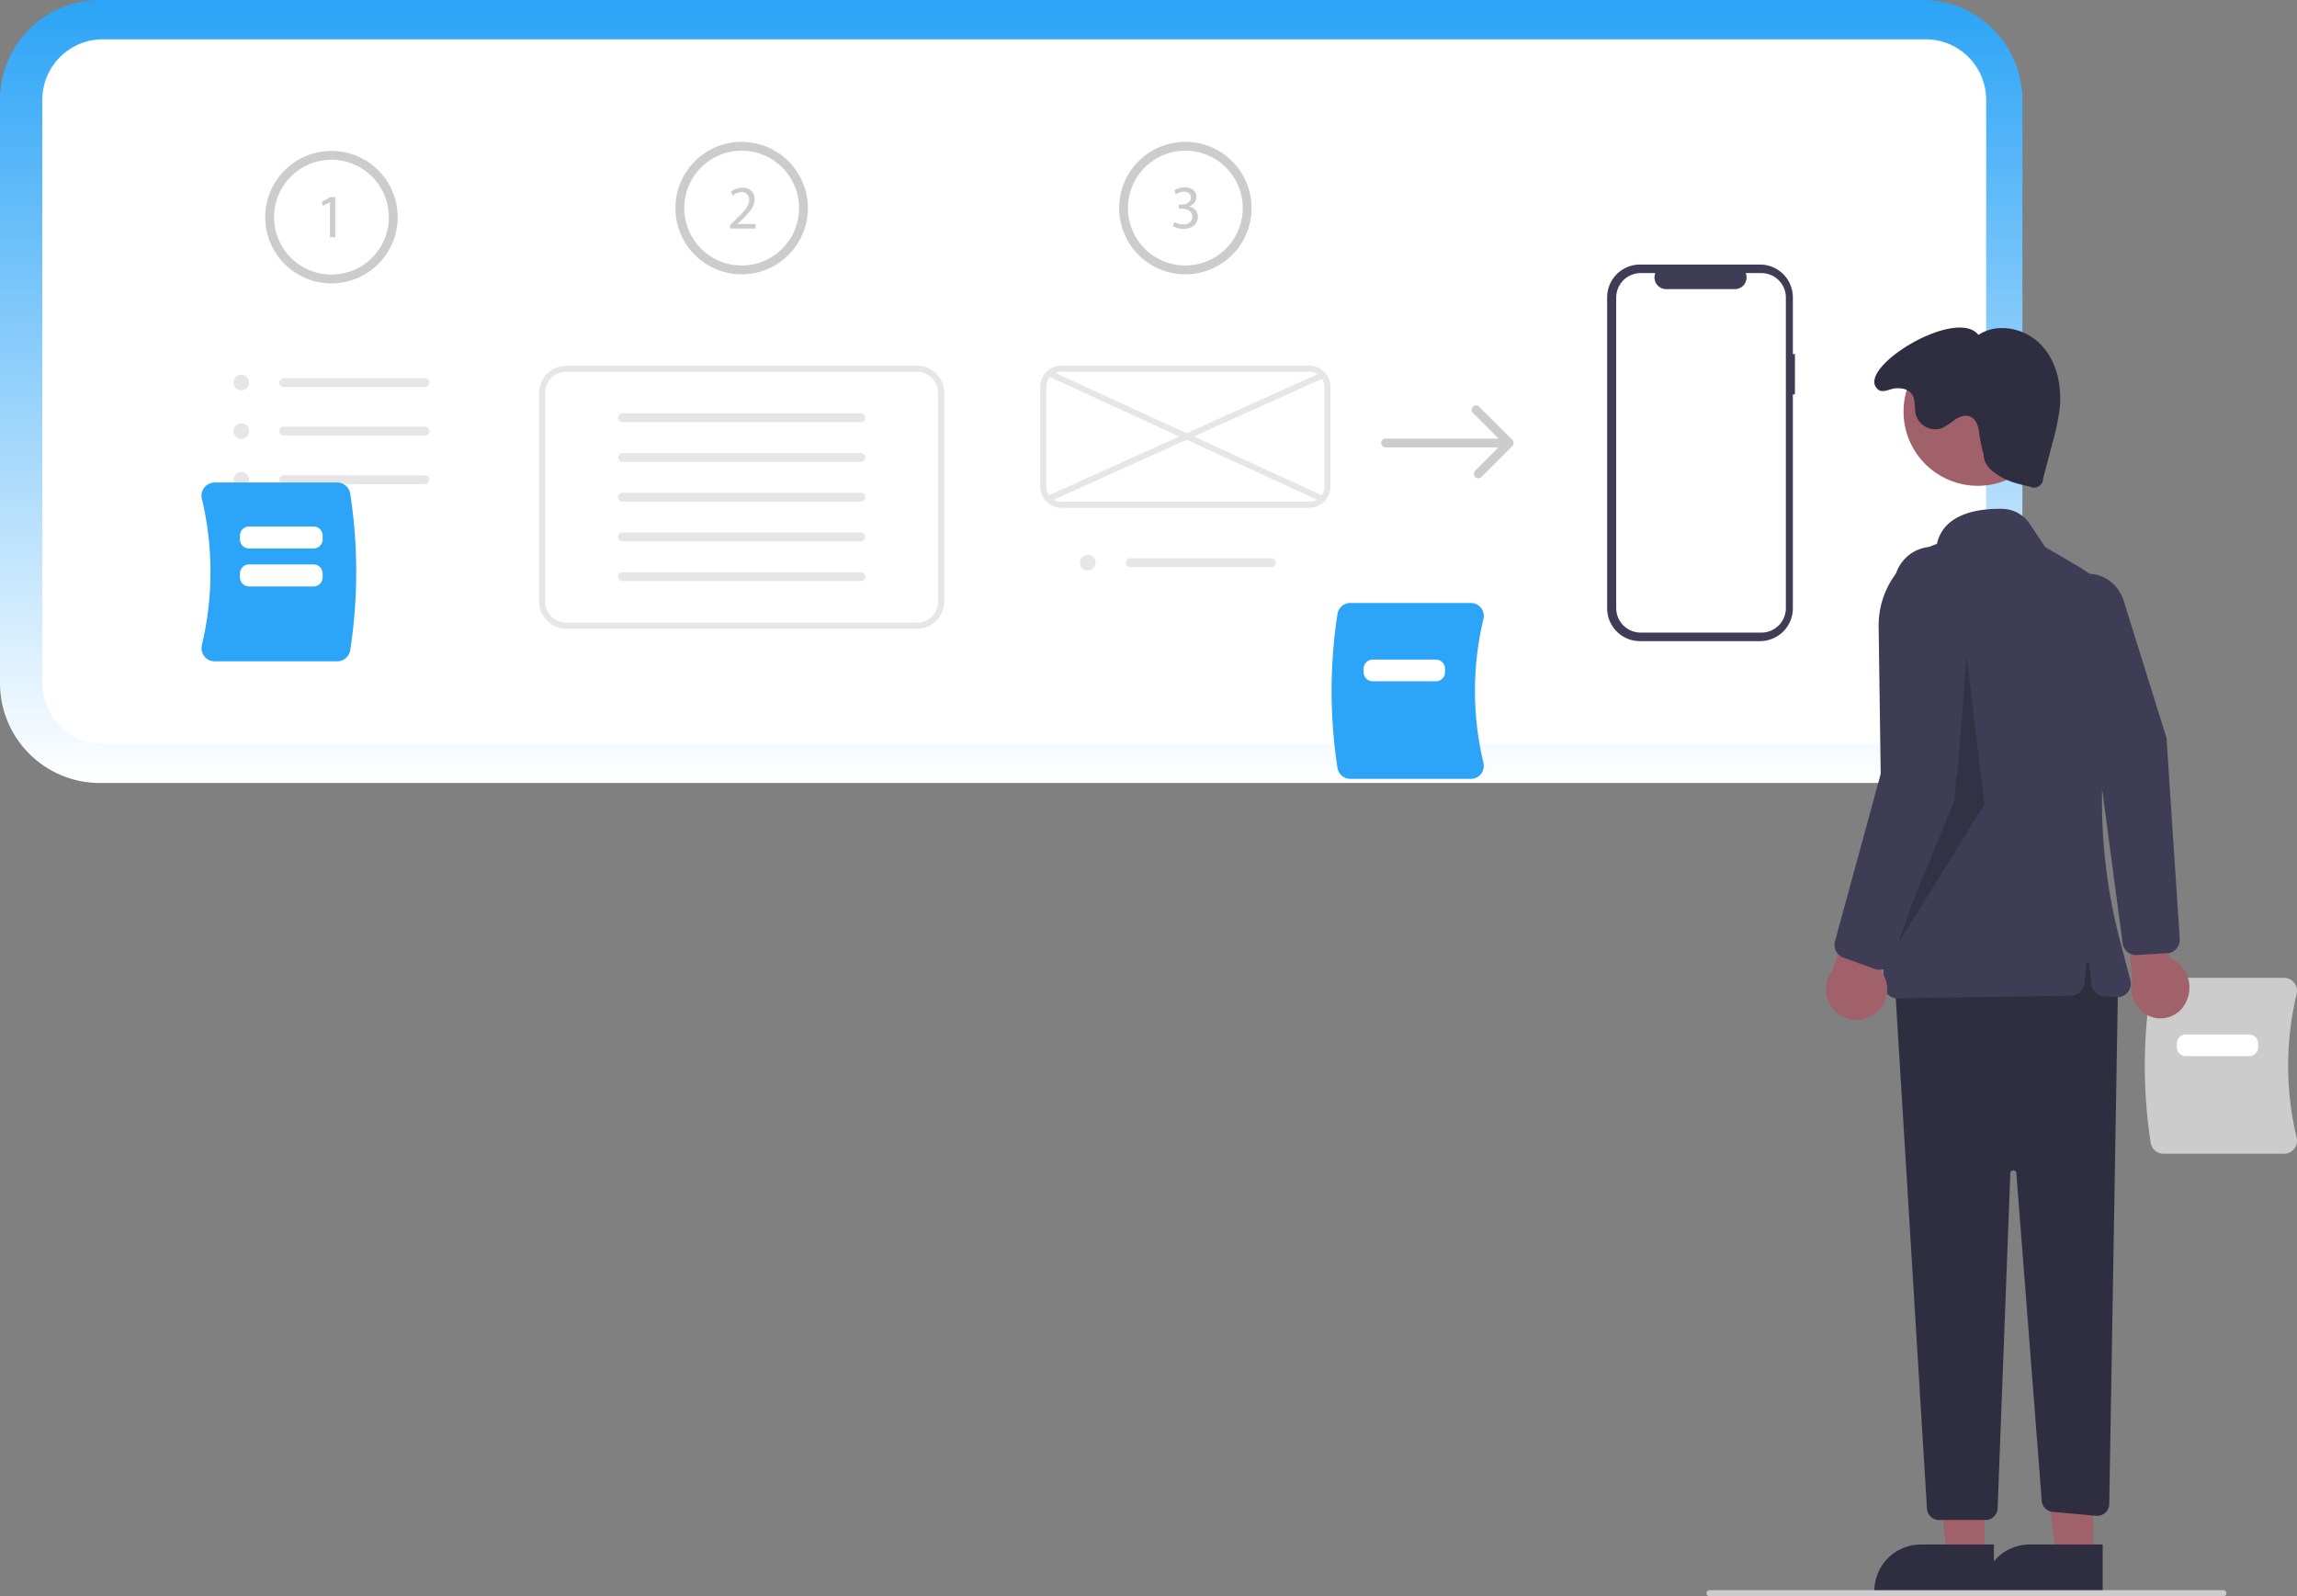 <svg xmlns="http://www.w3.org/2000/svg" xmlns:xlink="http://www.w3.org/1999/xlink" viewBox="0 0 1956.442 1359.519">
  <rect x="0" y="0" width="1956.442" height="1359.519" fill="#808080" stroke="none"/>
  <defs>
    <linearGradient id="linear-gradient" x1="0.5" x2="0.5" y2="1" gradientUnits="objectBoundingBox">
      <stop offset="0" stop-color="#2ca4f7"/>
      <stop offset="1" stop-color="#fff"/>
    </linearGradient>
  </defs>
  <g id="Group_5" data-name="Group 5" transform="translate(-181.768 -4649)">
    <path id="Path_75" data-name="Path 75" d="M1944.4,852.885H391.768a85.066,85.066,0,0,1-84.97-84.97V270.97A85.066,85.066,0,0,1,391.768,186H1944.4a85.066,85.066,0,0,1,84.97,84.97V767.915a85.066,85.066,0,0,1-84.97,84.97Z" transform="translate(-125.03 4463)" fill="url(#linear-gradient)"/>
    <path id="Path_76" data-name="Path 76" d="M372.3,199a51.556,51.556,0,0,0-51.5,51.5V747.442a51.556,51.556,0,0,0,51.5,51.5H1924.928a51.556,51.556,0,0,0,51.5-51.5V250.5a51.556,51.556,0,0,0-51.5-51.5Z" transform="translate(-102.982 4483.473)" fill="#fff"/>
    <path id="Path_77" data-name="Path 77" d="M450.941,348.738a56.406,56.406,0,1,1,56.406-56.406h0a56.469,56.469,0,0,1-56.406,56.406Zm0-105.292a48.886,48.886,0,1,0,48.885,48.886h0a48.941,48.941,0,0,0-48.885-48.886Z" transform="translate(13.142 4541.625)" fill="#ccc"/>
    <path id="Path_78" data-name="Path 78" d="M420.208,255.5h-.1l-5.953,3.213-.894-3.529,7.479-4h3.951v34.24h-4.478Z" transform="translate(42.626 4565.654)" fill="#ccc"/>
    <path id="Path_79" data-name="Path 79" d="M390.444,323.2a6.621,6.621,0,1,0-6.388-6.388A6.621,6.621,0,0,0,390.444,323.2Z" transform="translate(-3.366 4658.224)" fill="#e6e6e6"/>
    <path id="Path_80" data-name="Path 80" d="M390.444,339.267a6.621,6.621,0,1,0-6.388-6.388,6.621,6.621,0,0,0,6.388,6.388Z" transform="translate(-3.366 4683.523)" fill="#e6e6e6"/>
    <path id="Path_81" data-name="Path 81" d="M390.444,355.331a6.621,6.621,0,1,0-6.388-6.388A6.621,6.621,0,0,0,390.444,355.331Z" transform="translate(-3.366 4708.823)" fill="#e6e6e6"/>
    <path id="Path_82" data-name="Path 82" d="M523.267,318.6H402.934a3.76,3.76,0,0,1,0-7.521H523.267a3.76,3.76,0,1,1,0,7.521Z" transform="translate(20.446 4659.973)" fill="#e6e6e6"/>
    <path id="Path_83" data-name="Path 83" d="M523.27,334.66H402.936a3.76,3.76,0,1,1-.008-7.521H523.27a3.76,3.76,0,1,1,.008,7.521Z" transform="translate(20.444 4685.273)" fill="#e6e6e6"/>
    <path id="Path_84" data-name="Path 84" d="M523.267,350.725H402.934a3.76,3.76,0,0,1,0-7.521H523.267a3.76,3.76,0,1,1,.008,7.521Z" transform="translate(20.446 4710.573)" fill="#e6e6e6"/>
    <path id="Path_85" data-name="Path 85" d="M586.633,345.738a56.406,56.406,0,1,1,56.407-56.406A56.406,56.406,0,0,1,586.633,345.738Zm0-105.292a48.886,48.886,0,1,0,48.886,48.886h0a48.942,48.942,0,0,0-48.885-48.886Z" transform="translate(226.835 4536.9)" fill="#ccc"/>
    <path id="Path_86" data-name="Path 86" d="M548.258,282.914v-2.846l3.632-3.529c8.748-8.321,12.7-12.75,12.75-17.91a6.106,6.106,0,0,0-6.794-6.687,11.668,11.668,0,0,0-7.271,2.894l-1.476-3.265a15.036,15.036,0,0,1,9.695-3.478,9.635,9.635,0,0,1,10.481,9.956c0,6.32-4.583,11.432-11.8,18.383l-2.74,2.53v.1h15.383v3.849Z" transform="translate(255.232 4560.729)" fill="#ccc"/>
    <path id="Path_87" data-name="Path 87" d="M806.989,530.977H508.307A23.2,23.2,0,0,1,485.133,507.8V330.139a23.2,23.2,0,0,1,23.174-23.174H806.989a23.2,23.2,0,0,1,23.174,23.174V507.8a23.2,23.2,0,0,1-23.173,23.174Z" transform="translate(155.82 4653.501)" fill="#fff"/>
    <path id="Path_88" data-name="Path 88" d="M718.067,330.238H515a3.76,3.76,0,0,1-.008-7.521H718.067a3.76,3.76,0,0,1,.008,7.521Z" transform="translate(196.933 4678.308)" fill="#e6e6e6"/>
    <path id="Path_89" data-name="Path 89" d="M718.067,343.382H515a3.76,3.76,0,0,1-.008-7.521H718.067a3.76,3.76,0,0,1,0,7.521Z" transform="translate(196.933 4699.008)" fill="#e6e6e6"/>
    <path id="Path_90" data-name="Path 90" d="M718.067,356.526H515A3.76,3.76,0,0,1,515,349H718.067a3.76,3.76,0,0,1,.008,7.521Z" transform="translate(196.933 4719.708)" fill="#e6e6e6"/>
    <path id="Path_91" data-name="Path 91" d="M718.067,369.67H515a3.76,3.76,0,0,1-.008-7.521H718.067a3.76,3.76,0,0,1,0,7.521Z" transform="translate(196.933 4740.407)" fill="#e6e6e6"/>
    <path id="Path_92" data-name="Path 92" d="M718.064,382.814H515a3.76,3.76,0,0,1,0-7.521H718.064a3.76,3.76,0,0,1,.008,7.521Z" transform="translate(196.935 4761.107)" fill="#e6e6e6"/>
    <path id="Path_93" data-name="Path 93" d="M806.989,530.977H508.307A23.2,23.2,0,0,1,485.133,507.8V330.139a23.2,23.2,0,0,1,23.174-23.174H806.989a23.2,23.2,0,0,1,23.174,23.174V507.8a23.2,23.2,0,0,1-23.173,23.174ZM508.307,312.115a18.044,18.044,0,0,0-18.024,18.024V507.8a18.044,18.044,0,0,0,18.024,18.024H806.989A18.044,18.044,0,0,0,825.013,507.8V330.139a18.044,18.044,0,0,0-18.024-18.024Z" transform="translate(155.82 4653.501)" fill="#e6e6e6"/>
    <path id="Path_94" data-name="Path 94" d="M733.4,345.738a56.406,56.406,0,1,1,56.407-56.406A56.406,56.406,0,0,1,733.4,345.738Zm0-105.292a48.886,48.886,0,1,0,48.886,48.886h0A48.942,48.942,0,0,0,733.4,240.446Z" transform="translate(457.978 4536.9)" fill="#ccc"/>
    <path id="Path_95" data-name="Path 95" d="M696.015,277.457a15.524,15.524,0,0,0,7.583,2.159c5.956,0,7.8-3.793,7.745-6.636-.052-4.8-4.374-6.849-8.846-6.849h-2.585v-3.478H702.5c3.371,0,7.638-1.737,7.638-5.795,0-2.74-1.741-5.163-6.008-5.163a12.526,12.526,0,0,0-6.845,2.269l-1.212-3.371a16.251,16.251,0,0,1,8.953-2.637c6.742,0,9.8,4,9.8,8.167a8.5,8.5,0,0,1-6.324,8.057v.107a8.916,8.916,0,0,1,7.638,8.8c0,5.479-4.267,10.275-12.482,10.275a17.372,17.372,0,0,1-8.9-2.321Z" transform="translate(485.938 4560.574)" fill="#ccc"/>
    <path id="Path_96" data-name="Path 96" d="M670.444,382.789a6.621,6.621,0,1,0-6.388-6.388A6.621,6.621,0,0,0,670.444,382.789Z" transform="translate(437.591 4752.065)" fill="#e6e6e6"/>
    <path id="Path_97" data-name="Path 97" d="M803.267,378.183H682.934a3.76,3.76,0,0,1,0-7.521H803.267a3.76,3.76,0,0,1,.008,7.521Z" transform="translate(461.403 4753.814)" fill="#e6e6e6"/>
    <path id="Path_98" data-name="Path 98" d="M880.066,427.983H668.929A18.044,18.044,0,0,1,650.9,409.959v-84.97a18.044,18.044,0,0,1,18.024-18.024H880.066a18.044,18.044,0,0,1,18.024,18.024v84.97a18.044,18.044,0,0,1-18.024,18.024ZM668.929,312.115a12.889,12.889,0,0,0-12.874,12.874v84.97a12.889,12.889,0,0,0,12.874,12.874H880.066a12.889,12.889,0,0,0,12.874-12.874v-84.97a12.889,12.889,0,0,0-12.874-12.874Z" transform="translate(416.885 4653.501)" fill="#e6e6e6"/>
    <rect id="Rectangle_3" data-name="Rectangle 3" width="256.858" height="5.149" transform="translate(1073.397 5071.592) rotate(-24.262)" fill="#e6e6e6"/>
    <rect id="Rectangle_4" data-name="Rectangle 4" width="5.149" height="256.22" transform="translate(1074.354 4969.424) rotate(-65.351)" fill="#e6e6e6"/>
    <path id="Path_99" data-name="Path 99" d="M875.938,350.243a3.625,3.625,0,0,0-.549-.826h0l-28.2-28.2a3.76,3.76,0,1,0-5.318,5.317l21.784,21.784H767.439a3.76,3.76,0,1,0,0,7.521h96.214l-19.9,19.9a3.76,3.76,0,0,0,5.318,5.318l26.32-26.32,0,0A3.709,3.709,0,0,0,875.938,350.243Z" transform="translate(594.487 4674.207)" fill="#ccc"/>
    <path id="Path_100" data-name="Path 100" d="M998.361,349.728H996.6V301.45a27.942,27.942,0,0,0-27.942-27.942H866.373a27.942,27.942,0,0,0-27.942,27.942V566.306a27.942,27.942,0,0,0,27.942,27.942H968.657A27.942,27.942,0,0,0,996.6,566.306V384.093h1.762Z" transform="translate(712.211 4600.811)" fill="#3f3d56"/>
    <path id="Path_101" data-name="Path 101" d="M985.935,297.2V561.665a20.868,20.868,0,0,1-20.867,20.868H862.294a20.868,20.868,0,0,1-20.868-20.867V297.2a20.868,20.868,0,0,1,20.867-20.868h12.468a9.919,9.919,0,0,0,9.18,13.658h58.6a9.919,9.919,0,0,0,9.18-13.658h13.349A20.868,20.868,0,0,1,985.935,297.2Z" transform="translate(716.927 4605.257)" fill="#fff"/>
    <path id="Path_102" data-name="Path 102" d="M375.895,493.639a11.306,11.306,0,0,1-2.113-9.7,267.788,267.788,0,0,0,0-124.38,11.308,11.308,0,0,1,2.114-9.7,11.117,11.117,0,0,1,8.781-4.255H489.027a11.259,11.259,0,0,1,11.089,9.437,438.338,438.338,0,0,1,0,133.41,11.259,11.259,0,0,1-11.089,9.437H384.676A11.117,11.117,0,0,1,375.895,493.639Z" transform="translate(-20.051 4714.361)" fill="#2ca4f7"/>
    <path id="Path_103" data-name="Path 103" d="M448.868,378.887H393.9a7.733,7.733,0,0,1-7.724-7.724v-3.28a7.733,7.733,0,0,1,7.725-7.725h54.971a7.733,7.733,0,0,1,7.725,7.725v3.28a7.733,7.733,0,0,1-7.725,7.725Z" transform="translate(-0.029 4737.271)" fill="#fff"/>
    <path id="Path_104" data-name="Path 104" d="M448.868,391.434H393.9a7.733,7.733,0,0,1-7.724-7.724v-3.28a7.733,7.733,0,0,1,7.725-7.725h54.971a7.733,7.733,0,0,1,7.725,7.725v3.28a7.733,7.733,0,0,1-7.725,7.725Z" transform="translate(-0.029 4757.032)" fill="#fff"/>
    <path id="Path_105" data-name="Path 105" d="M752.3,525.988a431.256,431.256,0,0,1,0-131.254,11.076,11.076,0,0,1,10.909-9.284H865.878a10.934,10.934,0,0,1,8.639,4.187,11.12,11.12,0,0,1,2.079,9.539,263.48,263.48,0,0,0,0,122.37,11.117,11.117,0,0,1-2.078,9.539,10.934,10.934,0,0,1-8.639,4.187H763.212A11.076,11.076,0,0,1,752.3,525.988Z" transform="translate(568.662 4777.103)" fill="#2ca4f7"/>
    <path id="Path_106" data-name="Path 106" d="M819.475,422.657H765.6a7.733,7.733,0,0,1-7.725-7.725v-3.019a7.733,7.733,0,0,1,7.725-7.724h53.875a7.733,7.733,0,0,1,7.724,7.724v3.019A7.733,7.733,0,0,1,819.475,422.657Z" transform="translate(585.347 4806.614)" fill="#fff"/>
    <path id="Path_110" data-name="Path 110" d="M1021.3,649.988a431.263,431.263,0,0,1,0-131.254,11.076,11.076,0,0,1,10.909-9.284h102.666a10.934,10.934,0,0,1,8.639,4.187,11.12,11.12,0,0,1,2.079,9.539,263.475,263.475,0,0,0,0,122.37,11.119,11.119,0,0,1-2.078,9.539,10.935,10.935,0,0,1-8.64,4.187H1032.212a11.075,11.075,0,0,1-10.909-9.284Z" transform="translate(992.296 4972.384)" fill="#ccc"/>
    <path id="Path_111" data-name="Path 111" d="M1088.475,546.657H1034.6a7.733,7.733,0,0,1-7.725-7.725v-3.019a7.733,7.733,0,0,1,7.725-7.725h53.875a7.733,7.733,0,0,1,7.725,7.725v3.018a7.733,7.733,0,0,1-7.725,7.725Z" transform="translate(1008.98 5001.895)" fill="#fff"/>
    <path id="Path_112" data-name="Path 112" d="M1062.8,597.485a27.493,27.493,0,0,0-10.518-35.769,24.127,24.127,0,0,0-3.742-1.676l-2.113-93.492-37.345,27.5,7.732,84.566a27.287,27.287,0,0,0,12.573,29.912,23.913,23.913,0,0,0,33.413-11.04Z" transform="translate(980.956 4904.819)" fill="#a0616a"/>
    <path id="Path_113" data-name="Path 113" d="M1084.114,698.851l-26.767,1.615a11.371,11.371,0,0,1-11.592-10.166l-22.227-167.228L987.608,421.066a35.349,35.349,0,0,1,.93-26.1,31.7,31.7,0,0,1,18.17-17.365c16.358-5.945,34.268,3.468,39.923,20.982L1083.16,515.54l11.265,170.8a12.144,12.144,0,0,1-2.7,8.567,10.859,10.859,0,0,1-4.669,3.344A10.415,10.415,0,0,1,1084.114,698.851Z" transform="translate(943.905 4761.94)" fill="#3f3d56"/>
    <path id="Path_114" data-name="Path 114" d="M858.341,589.373l-31.568,0L811.757,467.611l46.589,0Z" transform="translate(1013.621 5385.416)" fill="#a0616a"/>
    <path id="Path_115" data-name="Path 115" d="M1028.6,737.8l-101.785,0v-1.287A39.617,39.617,0,0,1,966.437,696.9h0l62.167,0Z" transform="translate(851.408 5267.583)" fill="#2f2e41"/>
    <path id="Path_116" data-name="Path 116" d="M894.341,589.373l-31.568,0L847.757,467.611l46.589,0Z" transform="translate(1070.316 5385.416)" fill="#a0616a"/>
    <path id="Path_117" data-name="Path 117" d="M1064.6,737.8l-101.785,0v-1.287a39.617,39.617,0,0,1,39.618-39.617h0l62.167,0Z" transform="translate(908.102 5267.583)" fill="#2f2e41"/>
    <path id="Path_118" data-name="Path 118" d="M1123.99,536.564,1116.452,983.8a10.3,10.3,0,0,1-11.23,10.084l-36.939-3.358a10.3,10.3,0,0,1-9.336-9.461L1037.32,702.092a2.575,2.575,0,0,0-5.14.1l-10.809,285.359a10.3,10.3,0,0,1-10.292,9.909H971.463a10.3,10.3,0,0,1-10.28-9.671l-27.732-453.8,164.79-41.2Z" transform="translate(861.852 4946.15)" fill="#2f2e41"/>
    <circle id="Ellipse_4" data-name="Ellipse 4" cx="63.241" cy="63.241" r="63.241" transform="translate(1803.073 4936.285)" fill="#a0616a"/>
    <path id="Path_119" data-name="Path 119" d="M936.024,767.96a11.507,11.507,0,0,1-3.513-8.149L928.244,454.84a73.387,73.387,0,0,1,49.648-70.657c5.925-26.88,37.458-30.247,55.841-29.845a28.542,28.542,0,0,1,23.116,12.675l13.178,19.767,29.045,17.026a73.455,73.455,0,0,1,34.684,79.348l-4.471,20.34a467.439,467.439,0,0,0,4.371,217.987l9,34.308a11.586,11.586,0,0,1-12.1,14.491l-10.45-.8a11.571,11.571,0,0,1-10.641-10.4l-1.729-17.295a1.288,1.288,0,0,0-2.562,0l-1.674,16.744a11.585,11.585,0,0,1-11.351,10.433l-147.876,2.276-.184,0A11.513,11.513,0,0,1,936.024,767.96Z" transform="translate(853.636 4728.059)" fill="#3f3d56"/>
    <path id="Path_120" data-name="Path 120" d="M1019.868,402.344c.259,8.94,6.466,14.112,14.086,18.794s16.527,6.713,25.254,8.672a7.721,7.721,0,0,0,11.343-6.758l8-30.443a192.71,192.71,0,0,0,6.162-29.706c1.927-19.335-2.655-40.134-16.15-54.114s-36.9-18.946-53.072-8.174C996.3,276.1,908.578,330.259,930.218,347.3c3.85,3.032,9.735-.8,14.621-1.177s10.363.488,13.466,4.28c4.055,4.955,2.289,12.335,3.96,18.515a17.288,17.288,0,0,0,21.844,11.2,59.443,59.443,0,0,0,11.329-7.283c3.748-2.5,8.484-4.341,12.7-2.767,5.562,2.076,7.537,8.884,8.04,14.8a137.127,137.127,0,0,0,3.687,17.476Z" transform="translate(851.392 4633.634)" fill="#2f2e41"/>
    <path id="Path_121" data-name="Path 121" d="M863.211,216.118l-10.3,126.168L798.84,473.6,878.66,344.86Z" transform="translate(993.279 4989.353)" opacity="0.2"/>
    <path id="Path_122" data-name="Path 122" d="M953.275,597.572a25.892,25.892,0,0,0,.818-39.694l34.448-85.32-46.868,9.464-25.527,79.571a26.033,26.033,0,0,0,37.129,35.979Z" transform="translate(826.201 4914.285)" fill="#a0616a"/>
    <path id="Path_123" data-name="Path 123" d="M947.818,726.39l-26.53-9.562a11.648,11.648,0,0,1-7.249-13.955L957.8,542.668l6.673-144.79a33,33,0,1,1,65.889,3.995l-11.921,158.542L962.68,719.329a11.557,11.557,0,0,1-14.862,7.06Z" transform="translate(830.652 4747.839)" fill="#3f3d56"/>
    <path id="Path_136" data-name="Path 136" d="M1311.589,717.15H873.865a2.575,2.575,0,1,1,0-5.15h437.724a2.575,2.575,0,0,1,0,5.15Z" transform="translate(763.958 5291.369)" fill="#ccc"/>
  </g>
</svg>
